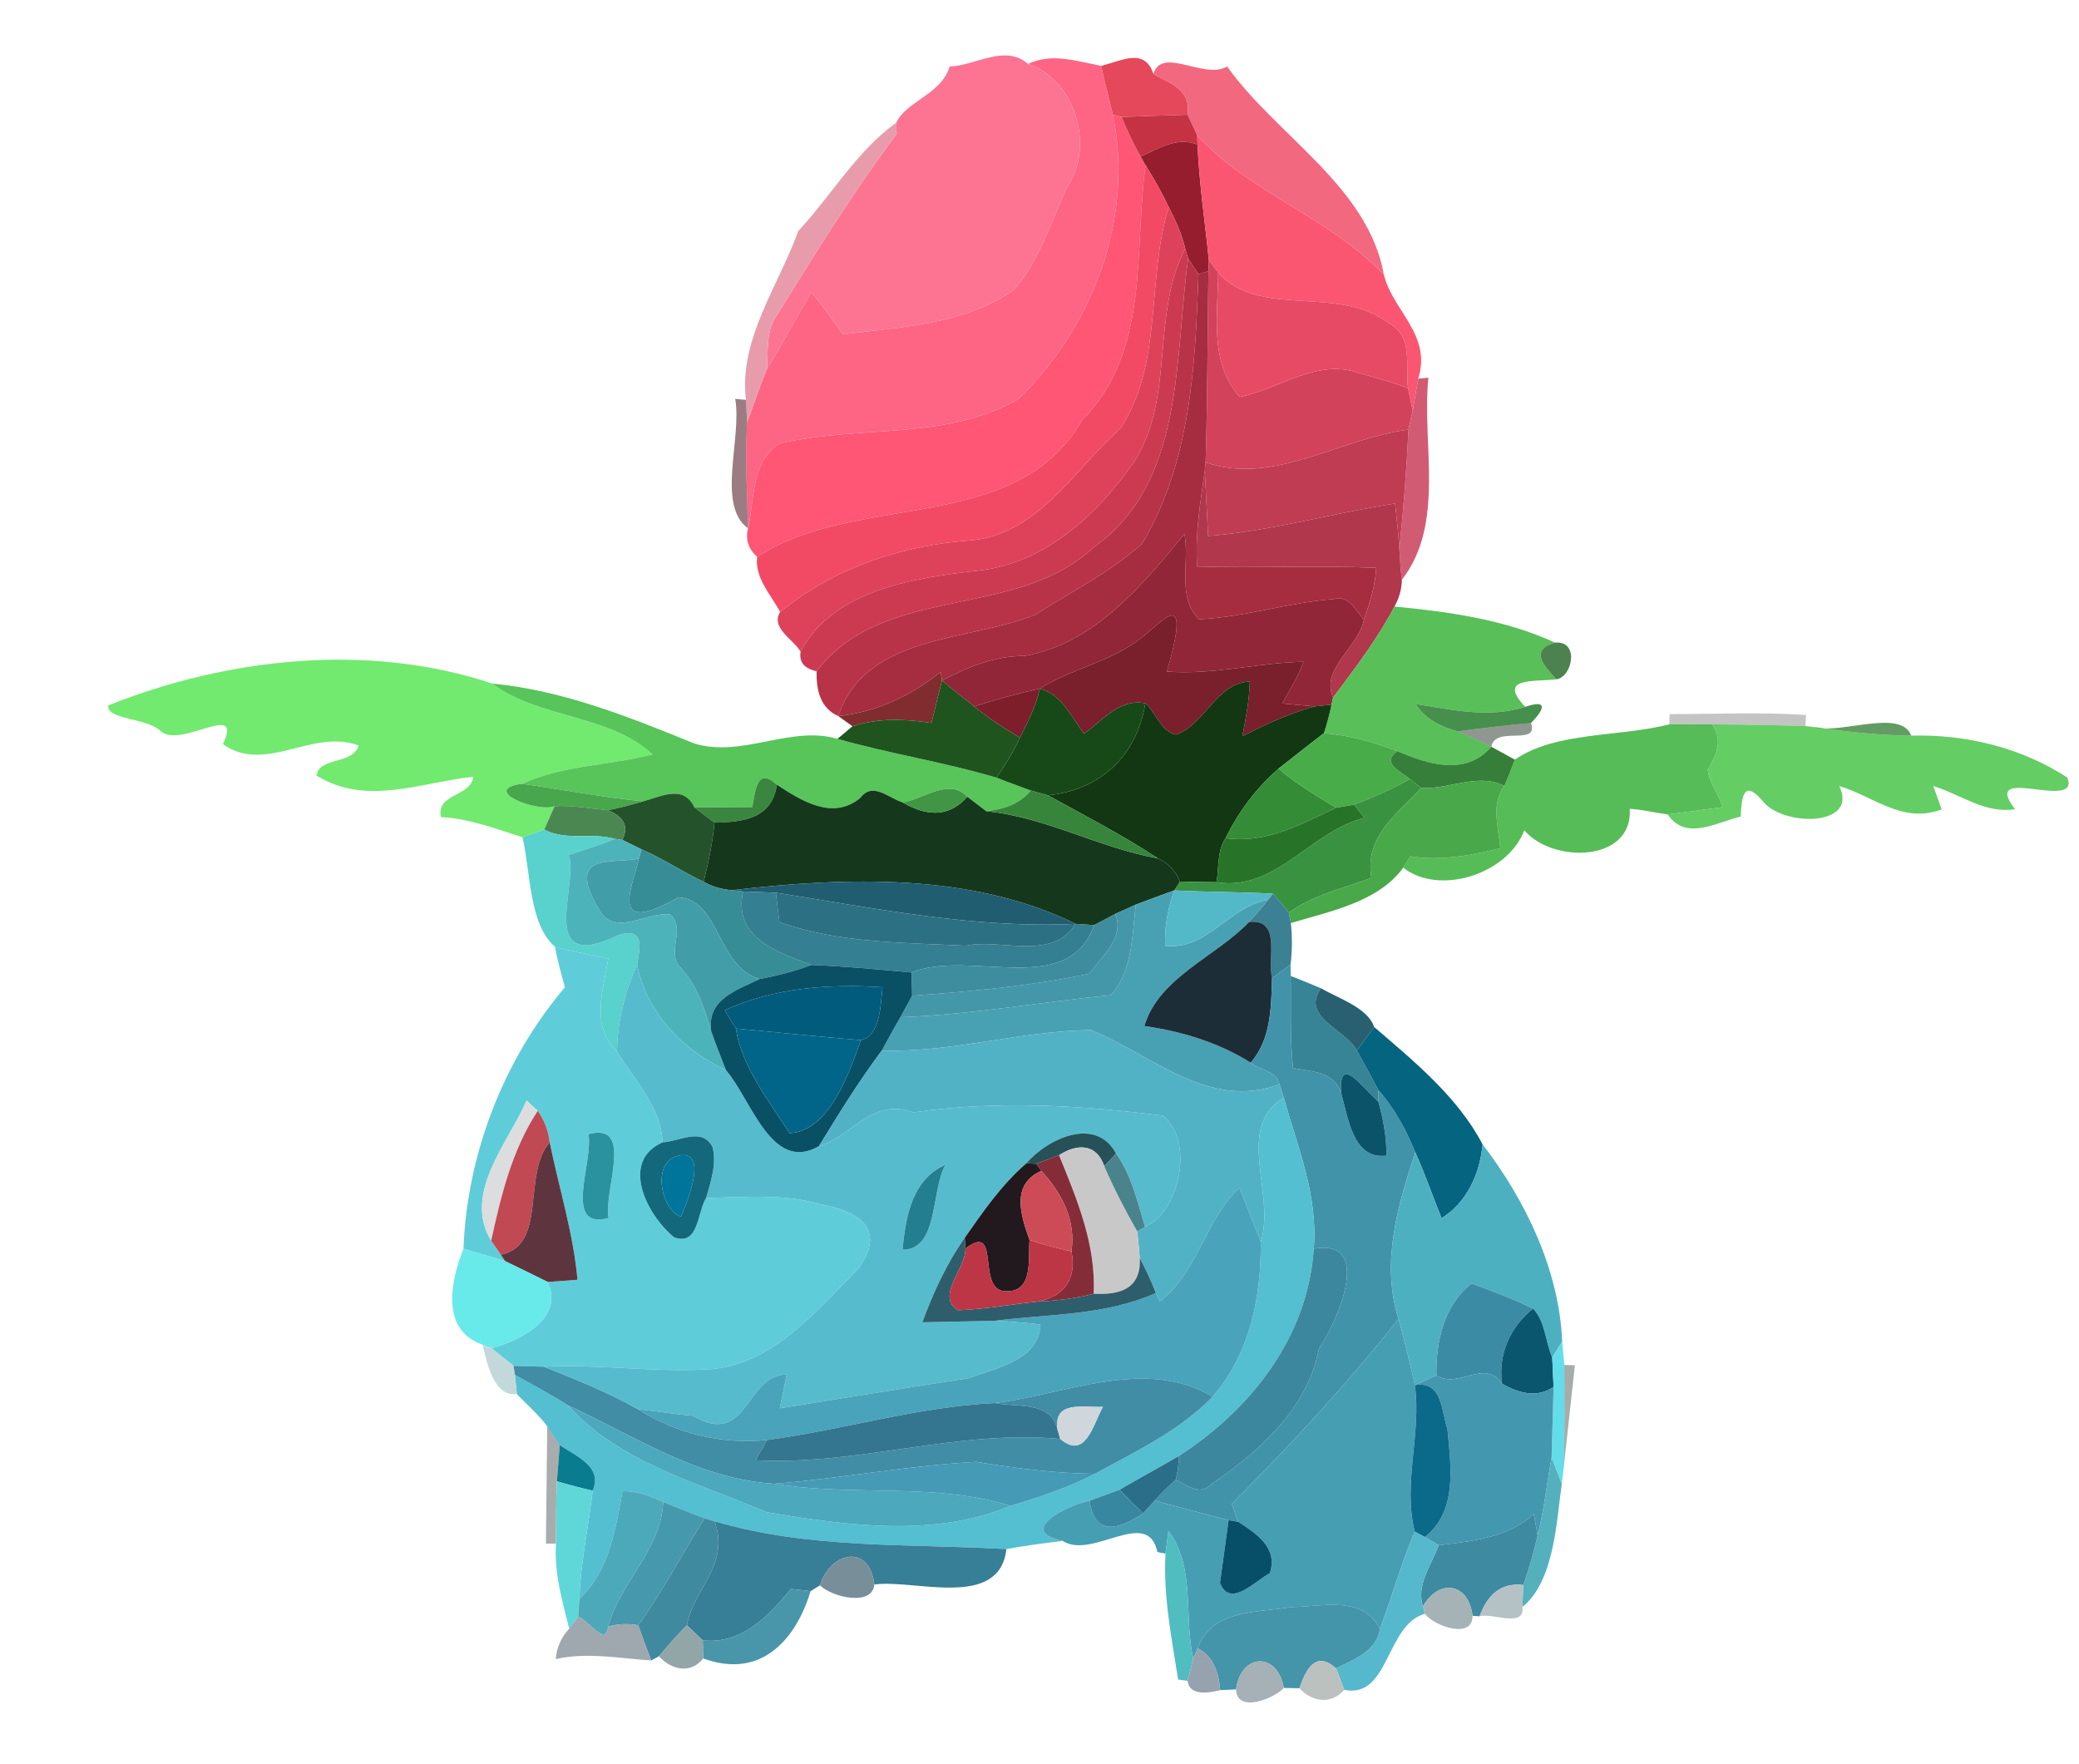 <?xml version="1.0" encoding="UTF-8" ?>
<!DOCTYPE svg PUBLIC "-//W3C//DTD SVG 1.1//EN" "http://www.w3.org/Graphics/SVG/1.1/DTD/svg11.dtd">
<svg width="198pt" height="168pt" viewBox="0 0 198 168" version="1.1" xmlns="http://www.w3.org/2000/svg">
<g id="#fd7492fe">
<path fill="#fd7492" opacity="1.00" d=" M 90.44 6.33 C 92.82 6.29 95.72 4.15 97.91 6.09 C 102.35 7.55 104.27 13.86 101.70 17.70 C 100.08 21.05 99.06 24.73 96.58 27.59 C 91.85 30.90 85.85 31.14 80.30 31.83 C 79.26 30.52 78.39 29.08 77.26 27.84 C 75.83 30.27 74.52 32.75 73.04 35.14 C 73.18 33.40 72.91 31.49 74.00 29.99 C 77.63 24.14 81.26 18.27 85.39 12.76 C 85.39 12.49 85.37 11.95 85.36 11.68 C 86.30 9.64 89.69 8.96 90.44 6.33 Z" />
</g>
<g id="#fe6585ff">
<path fill="#fe6585" opacity="1.00" d=" M 97.91 6.09 C 100.17 5.00 102.56 5.84 104.87 6.27 C 105.21 7.83 105.62 9.37 105.99 10.92 C 108.01 20.88 104.06 31.14 96.98 38.01 C 90.08 41.99 81.74 40.44 74.24 42.24 C 71.51 44.01 71.90 47.45 71.24 50.31 C 71.15 46.94 70.97 43.58 71.15 40.22 C 71.78 38.53 72.34 36.81 73.04 35.14 C 74.52 32.75 75.83 30.27 77.26 27.84 C 78.39 29.08 79.26 30.52 80.30 31.83 C 85.85 31.14 91.85 30.90 96.58 27.59 C 99.06 24.73 100.08 21.05 101.70 17.70 C 104.27 13.86 102.35 7.55 97.91 6.09 Z" />
</g>
<g id="#e44356f8">
<path fill="#e44356" opacity="0.97" d=" M 104.87 6.27 C 106.86 5.79 109.00 4.50 109.85 7.04 C 111.54 8.00 113.43 8.51 113.11 10.93 C 111.01 10.99 108.91 11.06 106.82 11.14 L 105.99 10.92 C 105.62 9.37 105.21 7.83 104.87 6.27 Z" />
</g>
<g id="#f2647cf8">
<path fill="#f2647c" opacity="0.97" d=" M 109.85 7.04 C 110.66 4.36 114.70 7.63 116.87 6.33 C 121.55 12.92 130.30 17.74 131.80 26.17 C 126.67 20.73 119.12 18.44 114.02 12.90 C 113.79 12.41 113.34 11.43 113.11 10.93 C 113.43 8.51 111.54 8.00 109.85 7.04 Z" />
</g>
<g id="#fe5674ff">
<path fill="#fe5674" opacity="1.00" d=" M 105.99 10.92 L 106.82 11.14 C 107.36 12.43 107.94 13.71 108.64 14.92 L 109.10 15.74 C 107.96 24.10 109.56 33.38 103.04 40.04 C 96.65 51.01 81.65 46.79 72.11 53.03 C 71.27 52.27 70.98 51.36 71.24 50.31 C 71.90 47.45 71.51 44.01 74.24 42.24 C 81.74 40.44 90.08 41.99 96.98 38.01 C 104.06 31.14 108.01 20.88 105.99 10.92 Z" />
</g>
<g id="#c53244ff">
<path fill="#c53244" opacity="1.00" d=" M 106.82 11.14 C 108.91 11.06 111.01 10.99 113.11 10.93 C 113.34 11.43 113.79 12.41 114.02 12.90 L 114.05 13.78 C 112.14 12.99 110.34 14.13 108.64 14.92 C 107.94 13.71 107.36 12.43 106.82 11.14 Z" />
</g>
<g id="#e798a7f2">
<path fill="#e798a7" opacity="0.95" d=" M 76.02 22.01 C 79.15 18.65 81.63 14.34 85.36 11.68 C 85.37 11.95 85.39 12.49 85.39 12.76 C 81.26 18.27 77.63 24.14 74.00 29.99 C 72.91 31.49 73.18 33.40 73.04 35.14 C 72.34 36.81 71.78 38.53 71.15 40.22 C 71.12 39.68 71.06 38.61 71.04 38.08 C 70.36 32.26 74.15 27.24 76.02 22.01 Z" />
</g>
<g id="#951d2eff">
<path fill="#951d2e" opacity="1.00" d=" M 108.64 14.92 C 110.34 14.13 112.14 12.99 114.05 13.78 C 114.21 17.47 114.76 21.12 115.13 24.79 L 115.09 25.82 L 114.14 26.11 C 113.89 25.74 113.40 25.00 113.16 24.63 L 112.88 23.67 C 112.55 22.28 111.95 20.98 111.31 19.72 C 110.66 18.34 109.90 17.03 109.10 15.74 L 108.64 14.92 Z" />
</g>
<g id="#fa5671ff">
<path fill="#fa5671" opacity="1.00" d=" M 114.02 12.90 C 119.12 18.44 126.67 20.73 131.80 26.17 C 132.64 29.61 136.38 31.86 135.07 36.06 C 134.94 36.82 134.67 38.35 134.54 39.11 C 134.43 38.57 134.21 37.50 134.10 36.97 C 133.82 34.81 134.63 31.97 132.25 30.78 C 127.51 27.09 119.91 30.36 116.02 25.97 C 115.80 25.68 115.36 25.08 115.13 24.79 C 114.76 21.12 114.21 17.47 114.05 13.78 L 114.02 12.90 Z" />
</g>
<g id="#f24a65fe">
<path fill="#f24a65" opacity="1.00" d=" M 109.10 15.74 C 109.90 17.03 110.66 18.34 111.31 19.72 C 109.17 26.55 110.80 34.52 106.74 40.76 C 102.39 44.64 98.95 50.77 92.60 51.45 C 85.98 51.89 79.46 54.05 74.30 58.28 C 73.42 56.63 71.86 55.02 72.11 53.03 C 81.65 46.79 96.65 51.01 103.04 40.04 C 109.56 33.38 107.96 24.10 109.10 15.74 Z" />
</g>
<g id="#de425bfe">
<path fill="#de425b" opacity="1.00" d=" M 111.31 19.72 C 111.95 20.98 112.55 22.28 112.88 23.67 C 109.59 30.00 111.93 37.89 108.00 44.00 C 104.55 48.96 99.58 53.58 93.33 54.32 C 87.29 55.01 79.38 56.06 76.25 62.07 C 75.60 60.90 73.35 59.81 74.30 58.28 C 79.46 54.05 85.98 51.89 92.60 51.45 C 98.95 50.77 102.39 44.64 106.74 40.76 C 110.80 34.52 109.17 26.55 111.31 19.72 Z" />
</g>
<g id="#cc3a52fe">
<path fill="#cc3a52" opacity="1.00" d=" M 108.00 44.00 C 111.93 37.89 109.59 30.00 112.88 23.67 L 113.16 24.63 C 111.83 34.06 112.89 46.00 104.13 52.14 C 96.72 59.09 84.19 55.51 77.77 63.92 C 76.59 63.66 76.08 63.04 76.25 62.07 C 79.38 56.06 87.29 55.01 93.33 54.32 C 99.58 53.58 104.55 48.96 108.00 44.00 Z" />
</g>
<g id="#b83348fe">
<path fill="#b83348" opacity="1.00" d=" M 113.16 24.63 C 113.40 25.00 113.89 25.74 114.14 26.11 C 113.84 34.88 113.39 44.01 108.78 51.77 C 105.75 54.49 102.02 56.34 98.60 58.54 C 92.25 61.11 82.45 60.35 79.83 68.19 C 78.09 67.41 77.74 65.68 77.77 63.92 C 84.19 55.51 96.72 59.09 104.13 52.14 C 112.89 46.00 111.83 34.06 113.16 24.63 Z" />
</g>
<g id="#d2425bff">
<path fill="#d2425b" opacity="1.00" d=" M 115.13 24.79 C 115.36 25.08 115.80 25.68 116.02 25.97 C 115.99 29.94 115.15 34.57 118.08 37.80 C 121.82 37.04 125.44 34.12 129.36 35.51 C 130.96 35.93 132.55 36.39 134.10 36.97 C 134.21 37.50 134.43 38.57 134.54 39.11 C 134.44 39.56 134.24 40.46 134.14 40.91 C 127.75 41.70 121.21 46.29 114.82 44.02 C 115.01 37.95 114.99 31.88 115.09 25.82 L 115.13 24.79 Z" />
</g>
<g id="#a62c40ff">
<path fill="#a62c40" opacity="1.00" d=" M 114.14 26.11 L 115.09 25.82 C 114.99 31.88 115.01 37.95 114.82 44.02 L 114.74 44.83 C 114.32 47.85 113.81 50.89 114.01 53.95 C 119.69 54.11 125.39 53.84 131.07 54.07 C 130.98 55.78 130.46 57.41 129.90 59.01 C 129.12 58.17 128.46 56.59 127.01 57.05 C 122.69 57.37 118.51 58.78 114.19 58.97 C 112.06 56.86 113.31 53.55 112.81 50.85 C 108.73 55.79 104.26 61.25 97.60 62.46 C 94.73 62.45 92.17 63.52 89.72 64.80 L 89.58 63.98 C 86.76 66.26 83.47 67.80 79.83 68.19 C 82.45 60.35 92.25 61.11 98.60 58.54 C 102.02 56.34 105.75 54.49 108.78 51.77 C 113.39 44.01 113.84 34.88 114.14 26.11 Z" />
</g>
<g id="#e64a65ff">
<path fill="#e64a65" opacity="1.00" d=" M 116.02 25.97 C 119.91 30.36 127.51 27.09 132.25 30.78 C 134.63 31.97 133.82 34.81 134.10 36.97 C 132.55 36.39 130.96 35.93 129.36 35.51 C 125.44 34.12 121.82 37.04 118.08 37.80 C 115.15 34.57 115.99 29.94 116.02 25.97 Z" />
</g>
<g id="#cf506bee">
<path fill="#cf506b" opacity="0.93" d=" M 135.07 36.06 L 136.04 35.97 C 135.38 42.20 137.69 49.86 133.51 55.21 C 133.39 54.22 133.32 53.23 133.27 52.24 C 133.67 48.47 133.96 44.70 134.14 40.91 C 134.24 40.46 134.44 39.56 134.54 39.11 C 134.67 38.35 134.94 36.82 135.07 36.06 Z" />
</g>
<g id="#63303ba0">
<path fill="#63303b" opacity="0.63" d=" M 70.02 37.98 L 71.04 38.08 C 71.06 38.61 71.12 39.68 71.15 40.22 C 70.97 43.58 71.15 46.94 71.24 50.31 C 68.21 48.13 70.68 41.71 70.02 37.98 Z" />
</g>
<g id="#bf3c52ff">
<path fill="#bf3c52" opacity="1.00" d=" M 114.82 44.02 C 121.21 46.29 127.75 41.70 134.14 40.91 C 133.96 44.70 133.67 48.47 133.27 52.24 C 133.17 50.81 133.03 49.38 132.86 47.95 C 126.94 48.85 121.09 50.56 115.06 51.04 C 114.98 49.49 114.82 46.38 114.74 44.83 L 114.82 44.02 Z" />
</g>
<g id="#b0374cfe">
<path fill="#b0374c" opacity="1.00" d=" M 114.01 53.95 C 113.81 50.89 114.32 47.85 114.74 44.83 C 114.82 46.38 114.98 49.49 115.06 51.04 C 121.09 50.56 126.94 48.85 132.86 47.95 C 133.03 49.38 133.17 50.81 133.27 52.24 C 133.32 53.23 133.39 54.22 133.51 55.21 C 133.50 56.09 133.26 56.94 132.81 57.76 C 131.18 60.86 129.05 63.64 126.96 66.43 C 125.74 63.71 129.37 61.63 129.90 59.01 C 130.46 57.41 130.98 55.78 131.07 54.07 C 125.39 53.84 119.69 54.11 114.01 53.95 Z" />
</g>
<g id="#902637ff">
<path fill="#902637" opacity="1.00" d=" M 97.60 62.46 C 104.26 61.25 108.73 55.79 112.81 50.85 C 113.31 53.55 112.06 56.86 114.19 58.97 C 118.51 58.78 122.69 57.37 127.01 57.05 C 128.46 56.59 129.12 58.17 129.90 59.01 C 129.37 61.63 125.74 63.71 126.96 66.43 L 126.81 67.10 C 126.41 67.15 125.60 67.23 125.20 67.27 C 124.43 67.20 122.89 67.06 122.12 66.99 C 122.82 65.69 123.65 64.44 124.14 63.02 C 119.79 63.10 115.50 64.30 111.13 63.95 C 113.60 55.43 110.60 59.33 108.72 60.72 C 105.88 63.01 102.11 63.64 99.03 65.57 C 96.92 66.04 94.84 66.61 92.79 67.27 C 91.75 66.47 90.72 65.66 89.72 64.80 C 92.17 63.52 94.73 62.45 97.60 62.46 Z" />
</g>
<g id="#59bf58fd">
<path fill="#59bf58" opacity="1.00" d=" M 126.96 66.43 C 129.05 63.64 131.18 60.86 132.81 57.76 C 137.98 58.25 143.41 59.02 148.10 61.20 C 145.60 61.90 147.07 63.44 148.23 64.69 C 145.97 64.94 142.59 64.49 145.26 67.31 C 141.74 68.42 138.29 67.58 134.83 67.04 C 135.72 68.49 137.22 69.20 138.81 69.65 C 139.89 70.11 140.96 70.59 142.03 71.11 C 139.58 73.94 136.00 72.78 133.06 71.52 C 130.81 70.67 128.49 70.02 126.09 69.82 C 126.38 68.92 126.62 68.02 126.81 67.10 L 126.96 66.43 Z" />
</g>
<g id="#7a1f2cff">
<path fill="#7a1f2c" opacity="1.00" d=" M 108.72 60.72 C 110.60 59.33 113.60 55.43 111.13 63.95 C 115.50 64.30 119.79 63.10 124.14 63.02 C 123.65 64.44 122.82 65.69 122.12 66.99 C 122.89 67.06 124.43 67.20 125.20 67.27 C 122.79 67.93 120.53 68.98 118.32 70.11 C 118.66 68.39 118.98 66.66 119.03 64.90 C 115.84 65.03 114.77 68.98 112.02 69.96 C 110.56 69.67 110.12 67.88 109.08 66.97 C 106.59 66.49 105.05 68.60 103.25 69.85 C 102.01 68.27 101.15 66.14 99.03 65.57 C 102.11 63.64 105.88 63.01 108.72 60.72 Z" />
</g>
<g id="#3a743be5">
<path fill="#3a743b" opacity="0.90" d=" M 148.10 61.20 C 150.42 60.96 149.79 64.45 148.23 64.69 C 147.07 63.44 145.60 61.90 148.10 61.20 Z" />
</g>
<g id="#71ea6ffb">
<path fill="#71ea6f" opacity="1.00" d=" M 10.32 67.17 C 21.72 62.62 35.17 61.18 46.86 65.09 C 51.38 68.46 58.05 68.03 62.15 71.84 C 58.02 72.90 53.64 72.85 49.71 74.64 C 45.64 75.20 51.16 77.42 52.82 76.77 C 52.57 77.33 52.08 78.44 51.83 79.00 C 51.31 79.19 50.28 79.55 49.76 79.73 C 47.21 78.93 44.70 77.94 41.99 77.81 C 41.54 75.52 44.85 75.91 45.08 73.97 C 40.03 74.51 34.89 76.79 30.15 73.86 C 30.36 72.05 33.65 72.84 34.15 70.99 C 29.74 69.35 25.31 73.74 21.23 70.87 C 23.22 66.63 17.25 71.34 15.31 69.63 C 14.06 68.35 10.09 68.55 10.32 67.17 Z" />
</g>
<g id="#812d2fff">
<path fill="#812d2f" opacity="1.00" d=" M 79.83 68.19 C 83.47 67.80 86.76 66.26 89.58 63.98 L 89.72 64.80 C 89.35 66.14 89.06 67.50 88.71 68.85 C 86.18 68.45 83.65 68.36 81.19 69.16 C 80.85 68.91 80.17 68.43 79.83 68.19 Z" />
</g>
<g id="#57c55afc">
<path fill="#57c55a" opacity="1.00" d=" M 46.86 65.09 C 53.63 65.74 59.92 68.28 66.15 70.81 C 70.71 72.18 75.29 69.05 79.76 70.36 C 84.76 71.79 89.93 72.57 94.91 74.06 C 95.99 74.48 97.08 74.88 98.17 75.28 C 97.10 76.58 95.55 77.08 93.93 77.25 C 93.47 76.90 92.57 76.22 92.12 75.87 C 90.43 74.02 87.92 76.12 85.97 76.41 C 84.64 76.01 83.11 74.41 81.95 75.97 C 79.30 78.19 76.25 76.20 73.99 74.73 C 72.10 72.98 71.95 75.26 71.64 76.86 C 70.26 76.87 67.51 76.89 66.14 76.89 C 65.09 74.69 63.03 75.83 61.25 76.31 C 57.38 75.93 53.56 75.18 49.71 74.64 C 53.64 72.85 58.02 72.90 62.15 71.84 C 58.05 68.03 51.38 68.46 46.86 65.09 Z" />
</g>
<g id="#1f541efb">
<path fill="#1f541e" opacity="1.00" d=" M 88.71 68.85 C 89.06 67.50 89.35 66.14 89.72 64.80 C 90.72 65.66 91.75 66.47 92.79 67.27 C 94.13 68.40 95.63 69.33 97.13 70.25 C 96.53 71.60 95.72 72.83 94.91 74.06 C 89.93 72.57 84.76 71.79 79.76 70.36 C 80.11 70.06 80.83 69.46 81.19 69.16 C 83.65 68.36 86.18 68.45 88.71 68.85 Z" />
</g>
<g id="#123712ff">
<path fill="#123712" opacity="1.00" d=" M 112.02 69.96 C 114.77 68.98 115.84 65.03 119.03 64.90 C 118.98 66.66 118.66 68.39 118.32 70.11 C 120.53 68.98 122.79 67.93 125.20 67.27 C 125.60 67.23 126.41 67.15 126.81 67.10 C 126.62 68.02 126.38 68.92 126.09 69.82 C 124.64 70.92 123.21 72.07 121.77 73.19 C 119.65 75.05 117.97 77.26 116.73 79.81 C 115.89 81.03 116.11 82.62 115.86 84.01 C 114.70 84.00 113.53 83.99 112.37 83.95 C 111.96 82.93 111.26 82.19 110.27 81.74 C 106.91 79.52 103.33 77.68 99.81 75.74 C 104.77 75.21 108.24 72.06 109.08 66.97 C 110.12 67.88 110.56 69.67 112.02 69.96 Z" />
</g>
<g id="#7e1e2bff">
<path fill="#7e1e2b" opacity="1.00" d=" M 92.79 67.27 C 94.84 66.61 96.92 66.04 99.03 65.57 C 98.66 67.23 97.90 68.75 97.13 70.25 C 95.63 69.33 94.13 68.40 92.79 67.27 Z" />
</g>
<g id="#174918ff">
<path fill="#174918" opacity="1.00" d=" M 99.03 65.57 C 101.15 66.14 102.01 68.27 103.25 69.85 C 105.05 68.60 106.59 66.49 109.08 66.97 C 108.24 72.06 104.77 75.21 99.81 75.74 C 99.40 75.63 98.58 75.39 98.17 75.28 C 97.08 74.88 95.99 74.48 94.91 74.06 C 95.72 72.83 96.53 71.60 97.13 70.25 C 97.90 68.75 98.66 67.23 99.03 65.57 Z" />
</g>
<g id="#438d4afa">
<path fill="#438d4a" opacity="0.98" d=" M 134.83 67.04 C 138.29 67.58 141.74 68.42 145.26 67.31 C 147.51 66.55 147.04 67.60 145.81 68.85 C 143.47 69.07 141.13 69.33 138.81 69.65 C 137.22 69.20 135.72 68.49 134.83 67.04 Z" />
</g>
<g id="#050c053d">
<path fill="#050c05" opacity="0.24" d=" M 159.01 68.00 C 163.34 68.01 167.68 67.80 172.01 68.09 L 171.94 69.14 C 168.97 69.05 166.03 68.99 163.08 68.98 C 161.71 68.96 160.35 68.96 158.98 68.98 L 159.01 68.00 Z" />
</g>
<g id="#0e1d1076">
<path fill="#0e1d10" opacity="0.46" d=" M 138.81 69.65 C 141.13 69.33 143.47 69.07 145.81 68.85 C 146.59 71.11 142.40 69.05 142.03 71.11 C 140.96 70.59 139.89 70.11 138.81 69.65 Z" />
</g>
<g id="#53bb54fa">
<path fill="#53bb54" opacity="0.98" d=" M 144.27 72.34 C 148.19 69.64 154.16 70.21 158.98 68.98 C 160.35 68.96 161.71 68.96 163.08 68.98 C 164.10 70.47 163.50 71.91 162.64 73.28 C 162.78 74.56 163.71 75.62 164.07 76.86 C 162.76 77.03 160.14 77.38 158.83 77.56 C 157.62 77.39 156.43 77.10 155.21 77.02 C 155.56 82.08 147.93 82.28 145.17 79.07 C 143.59 83.26 137.06 85.32 133.64 82.63 C 133.81 82.36 134.15 81.82 134.33 81.54 C 137.22 82.02 140.08 81.46 142.89 80.77 C 142.72 78.76 141.96 76.66 143.27 74.84 C 143.63 74.02 143.96 73.18 144.27 72.34 Z" />
</g>
<g id="#5ecb5ef6">
<path fill="#5ecb5e" opacity="0.96" d=" M 163.08 68.98 C 166.03 68.99 168.97 69.05 171.94 69.14 L 172.76 69.24 C 175.81 69.67 178.92 70.04 182.02 70.05 C 187.23 69.92 192.49 71.18 196.89 74.05 C 198.18 77.34 188.48 72.64 191.91 77.06 C 189.03 77.51 186.72 75.64 184.12 74.85 C 184.32 75.41 184.72 76.52 184.92 77.08 C 181.14 78.48 178.42 75.80 175.17 74.86 C 177.08 78.80 169.60 78.74 167.80 76.19 C 166.06 74.22 165.87 75.87 165.78 77.76 C 163.50 78.29 160.56 80.13 158.83 77.56 C 160.14 77.38 162.76 77.03 164.07 76.86 C 163.71 75.62 162.78 74.56 162.64 73.28 C 163.50 71.91 164.10 70.47 163.08 68.98 Z" />
</g>
<g id="#3b823bc9">
<path fill="#3b823b" opacity="0.79" d=" M 172.76 69.24 C 175.22 69.97 181.05 67.43 182.02 70.05 C 178.92 70.04 175.81 69.67 172.76 69.24 Z" />
</g>
<g id="#48ac49ff">
<path fill="#48ac49" opacity="1.00" d=" M 121.77 73.19 C 123.21 72.07 124.64 70.92 126.09 69.82 C 128.49 70.02 130.81 70.67 133.06 71.52 C 131.51 72.74 133.38 73.39 134.27 74.19 C 132.57 75.15 130.78 75.93 128.96 76.63 C 128.53 76.70 127.67 76.85 127.24 76.92 C 125.36 75.76 123.42 74.66 121.77 73.19 Z" />
</g>
<g id="#327d36f9">
<path fill="#327d36" opacity="0.98" d=" M 142.03 71.11 C 142.59 71.41 143.71 72.03 144.27 72.34 C 143.96 73.18 143.63 74.02 143.27 74.84 C 140.79 73.57 138.00 75.19 135.36 75.04 C 135.09 74.83 134.54 74.40 134.27 74.19 C 133.38 73.39 131.51 72.74 133.06 71.52 C 136.00 72.78 139.58 73.94 142.03 71.11 Z" />
</g>
<g id="#348c36ff">
<path fill="#348c36" opacity="1.00" d=" M 116.73 79.81 C 117.97 77.26 119.65 75.05 121.77 73.19 C 123.42 74.66 125.36 75.76 127.24 76.92 C 123.95 78.48 120.51 80.37 116.73 79.81 Z" />
</g>
<g id="#3a863eff">
<path fill="#3a863e" opacity="1.00" d=" M 71.64 76.86 C 71.95 75.26 72.10 72.98 73.99 74.73 C 73.52 77.95 70.82 78.29 68.04 78.34 C 67.57 77.98 66.62 77.25 66.14 76.89 C 67.51 76.89 70.26 76.87 71.64 76.86 Z" />
</g>
<g id="#399240fe">
<path fill="#399240" opacity="1.00" d=" M 134.27 74.19 C 134.54 74.40 135.09 74.83 135.36 75.04 C 133.13 77.48 129.92 79.63 130.61 83.60 C 127.95 84.60 125.09 85.21 122.75 86.91 C 122.27 86.29 121.76 85.69 121.23 85.11 C 118.10 84.92 114.97 84.96 111.84 84.79 L 112.37 83.95 C 113.53 83.99 114.70 84.00 115.86 84.01 C 121.48 84.93 124.81 79.18 129.94 77.88 C 129.70 77.56 129.21 76.94 128.96 76.63 C 130.78 75.93 132.57 75.15 134.27 74.19 Z" />
</g>
<g id="#46a646fa">
<path fill="#46a646" opacity="0.98" d=" M 135.36 75.04 C 138.00 75.19 140.79 73.57 143.27 74.84 C 141.96 76.66 142.72 78.76 142.89 80.77 C 140.08 81.46 137.22 82.02 134.33 81.54 C 134.15 81.82 133.81 82.36 133.64 82.63 C 131.24 85.93 126.60 86.79 122.94 87.90 L 122.75 86.91 C 125.09 85.21 127.95 84.60 130.61 83.60 C 129.92 79.63 133.13 77.48 135.36 75.04 Z" />
</g>
<g id="#48a64cfe">
<path fill="#48a64c" opacity="1.00" d=" M 52.82 76.77 C 51.16 77.42 45.64 75.20 49.71 74.64 C 53.56 75.18 57.38 75.93 61.25 76.31 C 60.15 76.64 59.03 76.93 57.91 77.16 C 56.21 77.00 54.52 76.67 52.82 76.77 Z" />
</g>
<g id="#24532bff">
<path fill="#24532b" opacity="1.00" d=" M 61.25 76.31 C 63.03 75.83 65.09 74.69 66.14 76.89 C 66.62 77.25 67.57 77.98 68.04 78.34 C 67.88 80.24 67.47 82.11 67.01 83.97 C 65.00 83.03 63.15 81.77 61.11 80.89 C 60.65 80.66 59.73 80.21 59.27 79.99 C 59.98 78.58 59.24 77.71 57.91 77.16 C 59.03 76.93 60.15 76.64 61.25 76.31 Z" />
</g>
<g id="#15381cff">
<path fill="#15381c" opacity="1.00" d=" M 68.04 78.34 C 70.82 78.29 73.52 77.95 73.99 74.73 C 76.25 76.20 79.30 78.19 81.95 75.97 C 83.11 74.41 84.64 76.01 85.97 76.41 C 88.48 77.88 90.53 77.70 92.12 75.87 C 92.57 76.22 93.47 76.90 93.93 77.25 C 99.63 77.81 104.69 80.75 110.27 81.74 C 111.26 82.19 111.96 82.93 112.37 83.95 L 111.84 84.79 C 110.61 85.24 109.39 85.68 108.17 86.15 C 107.68 86.37 106.70 86.81 106.22 87.03 C 105.72 87.30 104.71 87.83 104.21 88.10 C 103.77 88.07 102.88 88.01 102.44 87.98 C 92.50 83.08 80.50 83.53 69.74 84.77 C 68.77 84.71 67.86 84.45 67.01 83.97 C 67.47 82.11 67.88 80.24 68.04 78.34 Z" />
</g>
<g id="#409644ff">
<path fill="#409644" opacity="1.00" d=" M 85.97 76.41 C 87.92 76.12 90.43 74.02 92.12 75.87 C 90.53 77.70 88.48 77.88 85.97 76.41 Z" />
</g>
<g id="#36853aff">
<path fill="#36853a" opacity="1.00" d=" M 98.17 75.28 C 98.58 75.39 99.40 75.63 99.81 75.74 C 103.33 77.68 106.91 79.52 110.27 81.74 C 104.69 80.75 99.63 77.81 93.93 77.25 C 95.55 77.08 97.10 76.58 98.17 75.28 Z" />
</g>
<g id="#33793ae0">
<path fill="#33793a" opacity="0.88" d=" M 52.82 76.77 C 54.52 76.67 56.21 77.00 57.91 77.16 C 59.24 77.71 59.98 78.58 59.27 79.99 L 58.54 79.88 C 56.33 79.25 53.95 80.11 51.83 79.00 C 52.08 78.44 52.57 77.33 52.82 76.77 Z" />
</g>
<g id="#277429ff">
<path fill="#277429" opacity="1.00" d=" M 116.73 79.81 C 120.51 80.37 123.95 78.48 127.24 76.92 C 127.67 76.85 128.53 76.70 128.96 76.63 C 129.21 76.94 129.70 77.56 129.94 77.88 C 124.81 79.18 121.48 84.93 115.86 84.01 C 116.11 82.62 115.89 81.03 116.73 79.81 Z" />
</g>
<g id="#59d1ccfd">
<path fill="#59d1cc" opacity="1.00" d=" M 49.76 79.73 C 50.28 79.55 51.31 79.19 51.83 79.00 C 53.95 80.11 56.33 79.25 58.54 79.88 C 57.11 80.49 55.62 80.92 54.15 81.42 C 55.21 84.07 50.88 92.96 59.01 89.01 C 61.38 88.34 60.98 90.22 60.67 91.84 C 59.51 94.46 58.80 97.25 58.76 100.14 C 56.20 97.64 57.46 94.31 57.93 91.28 C 56.24 90.91 54.54 90.61 52.87 90.17 C 50.37 88.04 50.55 83.09 49.76 79.73 Z" />
</g>
<g id="#4db3bbff">
<path fill="#4db3bb" opacity="1.00" d=" M 58.54 79.88 L 59.27 79.99 C 59.73 80.21 60.65 80.66 61.11 80.89 L 60.84 81.77 C 58.38 82.31 53.67 81.05 57.14 86.76 C 58.61 89.18 61.61 86.82 63.82 87.08 C 65.41 88.45 63.35 90.74 64.85 92.18 C 66.42 93.85 67.08 96.01 67.72 98.16 C 68.15 99.42 68.65 100.66 69.14 101.91 C 65.00 100.00 61.58 96.43 60.67 91.84 C 60.98 90.22 61.38 88.34 59.01 89.01 C 50.88 92.96 55.21 84.07 54.15 81.42 C 55.62 80.92 57.11 80.49 58.54 79.88 Z" />
</g>
<g id="#378d96ff">
<path fill="#378d96" opacity="1.00" d=" M 61.11 80.89 C 63.15 81.77 65.00 83.03 67.01 83.97 C 67.86 84.45 68.77 84.71 69.74 84.77 L 70.77 84.90 C 69.81 89.33 73.99 90.65 77.28 91.89 C 75.68 92.49 74.02 92.92 72.34 93.23 C 68.28 92.07 68.56 85.68 64.62 85.45 C 57.74 89.37 60.33 84.25 60.84 81.77 L 61.11 80.89 Z" />
</g>
<g id="#419da8ff">
<path fill="#419da8" opacity="1.00" d=" M 57.14 86.76 C 53.67 81.05 58.38 82.31 60.84 81.77 C 60.33 84.25 57.74 89.37 64.62 85.45 C 68.56 85.68 68.28 92.07 72.34 93.23 C 70.15 94.32 67.35 95.11 67.72 98.16 C 67.08 96.01 66.42 93.85 64.85 92.18 C 63.35 90.74 65.41 88.45 63.82 87.08 C 61.61 86.82 58.61 89.18 57.14 86.76 Z" />
</g>
<g id="#215d70ff">
<path fill="#215d70" opacity="1.00" d=" M 69.74 84.77 C 80.50 83.53 92.50 83.08 102.44 87.98 C 92.78 88.44 83.31 86.49 73.89 85.01 C 73.11 84.98 71.55 84.93 70.77 84.90 L 69.74 84.77 Z" />
</g>
<g id="#347f91ff">
<path fill="#347f91" opacity="1.00" d=" M 70.77 84.90 C 71.55 84.93 73.11 84.98 73.89 85.01 C 73.98 85.71 74.15 87.11 74.23 87.81 C 79.87 89.83 86.09 89.76 91.99 90.06 C 95.20 89.33 100.22 91.57 102.44 87.98 C 102.88 88.01 103.77 88.07 104.21 88.10 C 101.72 95.13 92.39 90.34 86.81 92.61 C 83.63 92.31 80.46 92.02 77.28 91.89 C 73.99 90.65 69.81 89.33 70.77 84.90 Z" />
</g>
<g id="#2c7083ff">
<path fill="#2c7083" opacity="1.00" d=" M 73.89 85.01 C 83.31 86.49 92.78 88.44 102.44 87.98 C 100.22 91.57 95.20 89.33 91.99 90.06 C 86.09 89.76 79.87 89.83 74.23 87.81 C 74.15 87.11 73.98 85.71 73.89 85.01 Z" />
</g>
<g id="#48a1b3ff">
<path fill="#48a1b3" opacity="1.00" d=" M 108.17 86.15 C 109.39 85.68 110.61 85.24 111.84 84.79 C 111.23 86.48 110.89 88.26 110.97 90.06 C 114.97 90.55 117.07 86.28 120.77 85.69 C 120.20 86.41 119.60 87.12 118.97 87.79 C 115.83 91.09 110.33 93.10 108.99 97.71 C 112.56 98.21 116.05 99.28 119.12 101.20 C 119.99 101.93 121.60 101.98 121.86 103.26 C 115.12 105.79 109.66 100.40 103.88 98.09 C 97.22 98.18 90.69 100.24 83.98 100.05 C 84.56 98.98 85.14 97.91 85.75 96.87 C 92.46 96.63 99.10 95.42 105.78 94.77 C 107.89 92.50 107.81 89.07 108.17 86.15 Z" />
</g>
<g id="#53b9c9ff">
<path fill="#53b9c9" opacity="1.00" d=" M 111.84 84.79 C 114.97 84.96 118.10 84.92 121.23 85.11 L 120.77 85.69 C 117.07 86.28 114.97 90.55 110.97 90.06 C 110.89 88.26 111.23 86.48 111.84 84.79 Z" />
</g>
<g id="#337b8ff6">
<path fill="#337b8f" opacity="0.96" d=" M 121.23 85.11 C 121.76 85.69 122.27 86.29 122.75 86.91 L 122.94 87.90 C 123.08 89.22 123.07 90.53 122.91 91.85 C 122.47 92.17 121.59 92.82 121.15 93.15 C 120.69 91.24 122.07 87.49 118.97 87.79 C 119.60 87.12 120.20 86.41 120.77 85.69 L 121.23 85.11 Z" />
</g>
<g id="#4397a9ff">
<path fill="#4397a9" opacity="1.00" d=" M 106.22 87.03 C 106.70 86.81 107.68 86.37 108.17 86.15 C 107.81 89.07 107.89 92.50 105.78 94.77 C 99.10 95.42 92.46 96.63 85.75 96.87 C 86.03 96.36 86.59 95.33 86.87 94.82 C 92.52 94.41 98.19 93.90 103.73 92.73 C 104.95 91.07 107.13 89.29 106.22 87.03 Z" />
</g>
<g id="#3d8d9fff">
<path fill="#3d8d9f" opacity="1.00" d=" M 104.21 88.10 C 104.71 87.83 105.72 87.30 106.22 87.03 C 107.13 89.29 104.95 91.07 103.73 92.73 C 98.19 93.90 92.52 94.41 86.87 94.82 C 86.86 94.27 86.82 93.16 86.81 92.61 C 92.39 90.34 101.72 95.13 104.21 88.10 Z" />
</g>
<g id="#1c2d37ff">
<path fill="#1c2d37" opacity="1.00" d=" M 108.99 97.71 C 110.33 93.10 115.83 91.09 118.97 87.79 C 122.07 87.49 120.69 91.24 121.15 93.15 C 121.06 96.00 121.05 98.95 119.12 101.20 C 116.05 99.28 112.56 98.21 108.99 97.71 Z" />
</g>
<g id="#5fcdd9fe">
<path fill="#5fcdd9" opacity="1.00" d=" M 52.87 90.17 C 54.54 90.61 56.24 90.91 57.93 91.28 C 57.46 94.31 56.20 97.64 58.76 100.14 C 60.44 102.88 62.93 105.39 63.11 108.78 C 58.98 110.62 61.65 115.76 64.21 117.83 C 66.56 118.68 66.39 115.45 67.25 114.08 C 70.87 114.02 74.61 113.65 78.15 114.68 C 80.81 115.18 84.75 116.46 81.83 120.73 C 77.77 124.80 73.51 130.11 67.31 130.41 C 62.14 130.68 56.95 129.89 51.77 130.15 C 51.05 130.13 49.63 130.09 48.91 130.07 C 48.21 129.51 47.51 128.95 46.81 128.39 C 49.55 127.65 53.75 125.55 52.16 122.08 C 52.87 122.03 54.29 121.92 55.00 121.87 C 54.60 117.43 53.24 113.13 52.35 108.78 C 52.22 107.66 51.84 106.66 51.21 105.79 C 50.94 105.54 50.42 105.05 50.15 104.80 C 48.45 108.79 44.03 113.63 46.78 118.15 C 47.01 118.49 47.47 119.15 47.70 119.49 L 48.11 120.10 C 46.79 119.70 45.47 119.30 44.14 118.92 C 44.48 109.89 47.97 100.89 53.80 94.02 C 53.47 92.74 53.07 91.48 52.87 90.17 M 56.04 108.01 C 56.55 110.60 53.53 117.18 57.96 115.99 C 57.45 113.40 60.47 106.81 56.04 108.01 Z" />
</g>
<g id="#56bccdff">
<path fill="#56bccd" opacity="1.00" d=" M 58.76 100.14 C 58.80 97.25 59.51 94.46 60.67 91.84 C 61.58 96.43 65.00 100.00 69.14 101.91 C 71.57 104.72 73.49 111.76 78.00 109.14 C 81.16 108.21 83.00 104.49 86.99 105.93 C 94.88 104.79 102.87 105.24 110.74 106.24 C 113.68 108.49 112.51 115.25 109.05 116.84 C 108.33 114.45 107.76 111.91 106.29 109.85 C 104.39 106.27 99.78 108.41 97.76 110.77 C 95.41 112.80 93.64 115.36 91.88 117.88 C 90.14 120.34 88.88 123.11 87.84 125.92 C 89.58 125.88 93.06 125.81 94.79 125.77 C 96.23 125.84 97.66 125.96 99.09 126.12 C 98.97 129.56 94.88 130.24 92.30 131.24 C 86.29 132.16 80.27 133.15 74.26 134.11 C 74.49 133.04 74.71 131.97 74.92 130.90 C 70.99 130.84 71.25 137.96 65.98 134.81 C 64.23 134.69 62.51 134.36 60.77 134.21 C 57.89 132.58 54.83 131.37 51.77 130.15 C 56.95 129.89 62.14 130.68 67.31 130.41 C 73.51 130.11 77.77 124.80 81.83 120.73 C 84.75 116.46 80.81 115.18 78.15 114.68 C 74.61 113.65 70.87 114.02 67.25 114.08 C 67.69 112.51 68.27 110.87 67.86 109.23 C 66.86 107.29 64.72 108.71 63.11 108.78 C 62.93 105.39 60.44 102.88 58.76 100.14 M 89.29 111.32 C 86.72 112.93 86.23 116.23 85.95 119.01 C 89.41 119.00 88.63 113.45 90.04 110.91 L 89.29 111.32 Z" />
</g>
<g id="#0a5065ff">
<path fill="#0a5065" opacity="1.00" d=" M 72.34 93.23 C 74.02 92.92 75.68 92.49 77.28 91.89 C 80.46 92.02 83.63 92.31 86.81 92.61 C 86.82 93.16 86.86 94.27 86.87 94.82 C 86.59 95.33 86.03 96.36 85.75 96.87 C 85.14 97.91 84.56 98.98 83.98 100.05 C 81.80 102.96 79.90 106.05 78.00 109.14 C 73.49 111.76 71.57 104.72 69.14 101.91 C 68.65 100.66 68.15 99.42 67.72 98.16 C 67.35 95.11 70.15 94.32 72.34 93.23 M 69.02 96.20 C 69.28 96.64 69.81 97.51 70.08 97.94 C 70.67 101.66 73.21 104.77 75.19 107.91 C 78.96 107.74 80.85 102.24 81.99 99.05 C 83.85 98.63 83.87 95.65 84.05 94.01 C 78.93 93.68 73.73 94.06 69.02 96.20 Z" />
</g>
<g id="#4193a9ff">
<path fill="#4193a9" opacity="1.00" d=" M 121.15 93.15 C 121.59 92.82 122.47 92.17 122.91 91.85 L 122.93 92.94 C 122.97 95.85 122.83 98.80 123.15 101.71 C 124.95 102.06 127.10 102.01 127.73 104.12 C 128.41 106.39 128.82 110.45 132.04 110.05 C 132.06 108.29 131.73 106.56 131.26 104.88 L 131.26 103.79 C 132.80 105.53 133.93 107.59 134.79 109.74 C 133.11 114.83 131.50 120.24 133.19 125.59 C 128.39 131.70 122.94 137.58 117.32 143.20 C 117.47 143.63 117.77 144.49 117.92 144.92 L 117.01 144.77 C 114.66 144.15 112.31 143.55 109.97 142.90 C 110.60 142.20 111.26 141.54 111.97 140.91 C 113.03 141.43 114.26 142.47 115.34 141.35 C 119.95 138.22 124.51 134.17 125.61 128.44 C 127.48 125.63 130.80 117.92 125.12 118.91 C 125.54 113.87 123.59 109.25 122.26 104.53 C 122.16 104.21 121.96 103.57 121.86 103.26 C 121.60 101.98 119.99 101.93 119.12 101.20 C 121.05 98.95 121.06 96.00 121.15 93.15 Z" />
</g>
<g id="#368495ff">
<path fill="#368495" opacity="1.00" d=" M 122.93 92.94 C 123.89 93.32 124.85 93.71 125.81 94.11 C 123.84 96.83 128.07 97.98 129.23 100.03 C 129.91 101.28 130.62 102.52 131.26 103.79 L 131.26 104.88 C 129.87 103.78 127.45 100.13 127.73 104.12 C 127.10 102.01 124.95 102.06 123.15 101.71 C 122.83 98.80 122.97 95.85 122.93 92.94 Z" />
</g>
<g id="#005b7dff">
<path fill="#005b7d" opacity="1.00" d=" M 69.02 96.20 C 73.73 94.06 78.93 93.68 84.05 94.01 C 83.87 95.65 83.85 98.63 81.99 99.05 C 78.01 98.72 74.05 98.32 70.08 97.94 C 69.81 97.51 69.28 96.64 69.02 96.20 Z" />
</g>
<g id="#165365eb">
<path fill="#165365" opacity="0.92" d=" M 125.81 94.11 C 127.50 95.10 130.26 95.96 130.87 97.80 C 130.32 98.54 129.77 99.29 129.23 100.03 C 128.07 97.98 123.84 96.83 125.81 94.11 Z" />
</g>
<g id="#016589ff">
<path fill="#016589" opacity="1.00" d=" M 70.08 97.94 C 74.05 98.32 78.01 98.72 81.99 99.05 C 80.85 102.24 78.96 107.74 75.19 107.91 C 73.21 104.77 70.67 101.66 70.08 97.94 Z" />
</g>
<g id="#51b2c5ff">
<path fill="#51b2c5" opacity="1.00" d=" M 83.98 100.05 C 90.69 100.24 97.22 98.18 103.88 98.09 C 109.66 100.40 115.12 105.79 121.86 103.26 C 121.96 103.57 122.16 104.21 122.26 104.53 C 117.56 107.38 121.53 113.75 120.07 118.26 C 119.56 116.97 118.56 114.40 118.05 113.11 C 114.90 115.90 114.06 121.24 110.45 123.93 L 110.08 123.13 C 109.64 121.98 109.12 120.88 108.55 119.80 C 108.48 118.95 108.41 118.10 108.30 117.25 L 109.05 116.84 C 112.51 115.25 113.68 108.49 110.74 106.24 C 102.87 105.24 94.88 104.79 86.99 105.93 C 83.00 104.49 81.16 108.21 78.00 109.14 C 79.90 106.05 81.80 102.96 83.98 100.05 Z" />
</g>
<g id="#05647ffd">
<path fill="#05647f" opacity="1.00" d=" M 129.23 100.03 C 129.77 99.29 130.32 98.54 130.87 97.80 C 134.64 101.04 138.83 104.45 141.20 108.98 C 140.94 111.76 139.73 114.49 137.29 116.01 C 136.45 113.93 135.72 111.79 134.79 109.74 C 133.93 107.59 132.80 105.53 131.26 103.79 C 130.62 102.52 129.91 101.28 129.23 100.03 Z" />
</g>
<g id="#0a5369ff">
<path fill="#0a5369" opacity="1.00" d=" M 127.73 104.12 C 127.45 100.13 129.87 103.78 131.26 104.88 C 131.73 106.56 132.06 108.29 132.04 110.05 C 128.82 110.45 128.41 106.39 127.73 104.12 Z" />
</g>
<g id="#dcdddeff">
<path fill="#dcddde" opacity="1.00" d=" M 50.15 104.80 C 50.42 105.05 50.94 105.54 51.21 105.79 C 48.76 109.53 47.72 113.84 46.78 118.15 C 44.03 113.63 48.45 108.79 50.15 104.80 Z" />
</g>
<g id="#53bfd1ff">
<path fill="#53bfd1" opacity="1.00" d=" M 120.07 118.26 C 121.53 113.75 117.56 107.38 122.26 104.53 C 123.59 109.25 125.54 113.87 125.12 118.91 C 124.56 127.35 119.13 134.22 112.26 138.66 C 110.39 139.75 108.50 140.78 106.63 141.86 C 105.67 142.21 104.72 142.56 103.77 142.91 C 101.63 143.33 96.71 145.80 101.21 146.74 C 99.42 146.96 97.62 147.18 95.85 147.52 C 86.54 146.98 77.11 147.54 68.05 144.87 L 67.10 144.59 C 65.79 144.08 64.47 143.58 63.16 143.03 C 61.94 142.48 60.66 141.94 59.28 142.02 C 58.62 145.65 58.02 149.61 55.18 152.26 C 55.29 148.79 56.06 145.39 56.44 141.96 C 57.45 139.66 54.84 138.66 53.31 137.62 C 53.01 137.18 52.42 136.28 52.12 135.83 C 51.28 134.68 50.18 133.78 49.22 132.74 C 49.18 132.29 49.09 131.38 49.04 130.92 C 50.73 131.87 52.44 132.78 54.08 133.82 C 59.08 139.34 66.43 141.16 73.00 144.00 C 80.56 145.26 88.95 146.45 96.24 143.40 C 98.98 142.58 101.72 141.68 104.26 140.35 C 108.17 138.22 112.35 136.24 115.48 133.01 C 119.02 128.97 120.13 123.48 120.07 118.26 Z" />
</g>
<g id="#c04954ff">
<path fill="#c04954" opacity="1.00" d=" M 51.21 105.79 C 51.84 106.66 52.22 107.66 52.35 108.78 C 49.68 111.91 52.18 118.53 47.70 119.49 C 47.47 119.15 47.01 118.49 46.78 118.15 C 47.72 113.84 48.76 109.53 51.21 105.79 Z" />
</g>
<g id="#2a929eff">
<path fill="#2a929e" opacity="1.00" d=" M 56.04 108.01 C 60.47 106.81 57.45 113.40 57.96 115.99 C 53.53 117.18 56.55 110.60 56.04 108.01 Z" />
</g>
<g id="#13687bff">
<path fill="#13687b" opacity="1.00" d=" M 63.11 108.78 C 64.72 108.71 66.86 107.29 67.86 109.23 C 68.27 110.87 67.69 112.51 67.25 114.08 C 66.39 115.45 66.56 118.68 64.21 117.83 C 61.65 115.76 58.98 110.62 63.11 108.78 M 64.20 110.17 C 62.03 111.24 63.17 115.40 64.86 115.85 C 65.59 114.14 67.64 108.99 64.20 110.17 Z" />
</g>
<g id="#265159ff">
<path fill="#265159" opacity="1.00" d=" M 97.76 110.77 C 99.78 108.41 104.39 106.27 106.29 109.85 C 106.01 110.15 105.45 110.75 105.17 111.06 C 104.44 108.88 102.57 108.89 100.86 110.01 C 100.32 110.21 99.23 110.63 98.69 110.83 L 97.76 110.77 Z" />
</g>
<g id="#5e353eff">
<path fill="#5e353e" opacity="1.00" d=" M 52.35 108.78 C 53.24 113.13 54.60 117.43 55.00 121.87 C 54.29 121.92 52.87 122.03 52.16 122.08 C 50.81 121.42 49.47 120.75 48.11 120.10 L 47.70 119.49 C 52.18 118.53 49.68 111.91 52.35 108.78 Z" />
</g>
<g id="#c9c8c9ff">
<path fill="#c9c8c9" opacity="1.00" d=" M 100.86 110.01 C 102.57 108.89 104.44 108.88 105.17 111.06 C 106.09 113.18 107.15 115.24 108.30 117.25 C 108.41 118.10 108.48 118.95 108.55 119.80 C 108.70 122.74 106.67 123.34 104.16 123.20 C 104.38 118.50 102.58 114.23 100.86 110.01 Z" />
</g>
<g id="#4db0c1fc">
<path fill="#4db0c1" opacity="1.00" d=" M 141.20 108.98 C 145.32 114.33 148.50 120.99 148.78 127.76 C 148.54 128.14 148.07 128.89 147.83 129.27 C 147.16 127.75 147.18 125.85 146.01 124.62 C 144.10 123.70 142.13 122.93 140.13 122.23 C 137.49 124.36 136.75 127.75 136.80 130.98 C 136.29 131.21 135.26 131.67 134.75 131.90 C 134.28 129.78 133.76 127.68 133.19 125.59 C 131.50 120.24 133.11 114.83 134.79 109.74 C 135.72 111.79 136.45 113.93 137.29 116.01 C 139.73 114.49 140.94 111.76 141.20 108.98 Z" />
</g>
<g id="#00759cff">
<path fill="#00759c" opacity="1.00" d=" M 64.20 110.17 C 67.64 108.99 65.59 114.14 64.86 115.85 C 63.17 115.40 62.03 111.24 64.20 110.17 Z" />
</g>
<g id="#842d38ff">
<path fill="#842d38" opacity="1.00" d=" M 98.69 110.83 C 99.23 110.63 100.32 110.21 100.86 110.01 C 102.58 114.23 104.38 118.50 104.16 123.20 C 102.41 123.67 100.60 123.86 98.80 123.95 C 101.37 123.48 102.57 121.78 102.04 119.17 C 102.50 116.22 101.11 113.60 99.17 111.50 L 98.69 110.83 Z" />
</g>
<g id="#49838bff">
<path fill="#49838b" opacity="1.00" d=" M 106.29 109.85 C 107.76 111.91 108.33 114.45 109.05 116.84 L 108.30 117.25 C 107.15 115.24 106.09 113.18 105.17 111.06 C 105.45 110.75 106.01 110.15 106.29 109.85 Z" />
</g>
<g id="#237f8fff">
<path fill="#237f8f" opacity="1.00" d=" M 89.29 111.32 L 90.04 110.91 C 88.63 113.45 89.41 119.00 85.95 119.01 C 86.23 116.23 86.72 112.93 89.29 111.32 Z" />
</g>
<g id="#21191dff">
<path fill="#21191d" opacity="1.00" d=" M 91.88 117.88 C 93.64 115.36 95.41 112.80 97.76 110.77 L 98.69 110.83 L 99.17 111.50 C 96.25 112.80 97.22 115.74 98.05 118.08 C 97.91 119.76 98.43 122.92 95.99 122.96 C 92.78 123.23 95.49 116.22 91.95 118.89 L 91.88 117.88 Z" />
</g>
<g id="#cd4b56ff">
<path fill="#cd4b56" opacity="1.00" d=" M 98.05 118.08 C 97.22 115.74 96.25 112.80 99.17 111.50 C 101.11 113.60 102.50 116.22 102.04 119.17 C 100.69 118.87 99.35 118.52 98.05 118.08 Z" />
</g>
<g id="#49a3bbff">
<path fill="#49a3bb" opacity="1.00" d=" M 110.45 123.93 C 114.06 121.24 114.90 115.90 118.05 113.11 C 118.56 114.40 119.56 116.97 120.07 118.26 C 120.13 123.48 119.02 128.97 115.48 133.01 C 109.14 129.19 101.47 132.80 94.76 133.61 C 87.39 133.96 80.31 136.16 73.04 137.13 C 68.70 137.57 64.42 136.51 60.77 134.21 C 62.51 134.36 64.23 134.69 65.98 134.81 C 71.25 137.96 70.99 130.84 74.92 130.90 C 74.71 131.97 74.49 133.04 74.26 134.11 C 80.27 133.15 86.29 132.16 92.30 131.24 C 94.88 130.24 98.97 129.56 99.09 126.12 C 97.66 125.96 96.23 125.84 94.79 125.77 C 99.92 125.12 105.27 125.29 110.08 123.13 L 110.45 123.93 Z" />
</g>
<g id="#2e5e6bff">
<path fill="#2e5e6b" opacity="1.00" d=" M 87.84 125.92 C 88.88 123.11 90.14 120.34 91.88 117.88 L 91.95 118.89 C 92.00 120.84 89.07 123.43 91.23 124.77 C 93.77 124.68 96.27 124.21 98.80 123.95 C 100.60 123.86 102.41 123.67 104.16 123.20 C 106.67 123.34 108.70 122.74 108.55 119.80 C 109.12 120.88 109.64 121.98 110.08 123.13 C 105.27 125.29 99.92 125.12 94.79 125.77 C 93.06 125.81 89.58 125.88 87.84 125.92 Z" />
</g>
<g id="#bd3645ff">
<path fill="#bd3645" opacity="1.00" d=" M 91.95 118.89 C 95.49 116.22 92.78 123.23 95.99 122.96 C 98.43 122.92 97.91 119.76 98.05 118.08 C 99.35 118.52 100.69 118.87 102.04 119.17 C 102.57 121.78 101.37 123.48 98.80 123.95 C 96.27 124.21 93.77 124.68 91.23 124.77 C 89.07 123.43 92.00 120.84 91.95 118.89 Z" />
</g>
<g id="#68e9eafd">
<path fill="#68e9ea" opacity="1.00" d=" M 44.14 118.92 C 45.47 119.30 46.79 119.70 48.11 120.10 C 49.47 120.75 50.81 121.42 52.16 122.08 C 53.75 125.55 49.55 127.65 46.81 128.39 L 45.96 128.05 C 41.99 126.70 42.87 122.09 44.14 118.92 Z" />
</g>
<g id="#3c879eff">
<path fill="#3c879e" opacity="1.00" d=" M 125.12 118.91 C 130.80 117.92 127.48 125.63 125.61 128.44 C 124.51 134.17 119.95 138.22 115.34 141.35 C 114.26 142.47 113.03 141.43 111.97 140.91 C 112.17 140.17 112.27 139.42 112.26 138.66 C 119.13 134.22 124.56 127.35 125.12 118.91 Z" />
</g>
<g id="#3c8ba4ff">
<path fill="#3c8ba4" opacity="1.00" d=" M 140.13 122.23 C 142.13 122.93 144.10 123.70 146.01 124.62 C 143.83 126.35 142.64 129.00 143.06 131.79 C 141.43 129.31 138.90 132.32 136.80 130.98 C 136.75 127.75 137.49 124.36 140.13 122.23 Z" />
</g>
<g id="#0a566fff">
<path fill="#0a566f" opacity="1.00" d=" M 143.06 131.79 C 142.64 129.00 143.83 126.35 146.01 124.62 C 147.18 125.85 147.16 127.75 147.83 129.27 C 147.86 129.97 147.93 131.37 147.96 132.07 C 146.38 133.18 144.62 132.65 143.06 131.79 Z" />
</g>
<g id="#469eb3fe">
<path fill="#469eb3" opacity="1.00" d=" M 117.32 143.20 C 122.94 137.58 128.39 131.70 133.19 125.59 C 133.76 127.68 134.28 129.78 134.75 131.90 C 135.39 136.52 133.58 141.30 134.74 145.86 C 133.45 148.89 132.56 152.06 131.42 155.15 C 129.85 151.90 126.01 153.00 123.01 153.04 C 119.73 153.58 115.37 153.25 114.07 156.97 L 113.65 157.95 C 112.71 153.96 113.89 149.26 111.28 145.79 C 111.21 146.33 111.07 147.41 111.00 147.95 L 110.23 147.80 C 109.30 143.45 104.04 148.57 101.21 146.74 C 96.71 145.80 101.63 143.33 103.77 142.91 C 104.15 145.75 105.85 146.15 108.86 144.12 C 109.14 143.82 109.69 143.20 109.97 142.90 C 112.31 143.55 114.66 144.15 117.01 144.77 C 116.80 146.26 116.40 149.24 116.19 150.74 C 117.15 153.19 119.53 150.54 120.94 149.81 C 121.73 147.39 119.67 146.05 117.92 144.92 C 117.77 144.49 117.47 143.63 117.32 143.20 Z" />
</g>
<g id="#c2d7d9f9">
<path fill="#c2d7d9" opacity="0.98" d=" M 45.96 128.05 L 46.81 128.39 C 47.51 128.95 48.21 129.51 48.91 130.07 L 49.04 130.92 C 49.09 131.38 49.18 132.29 49.22 132.74 C 47.04 133.09 46.36 129.74 45.96 128.05 Z" />
</g>
<g id="#64ddeaff">
<path fill="#64ddea" opacity="1.00" d=" M 147.83 129.27 C 148.07 128.89 148.54 128.14 148.78 127.76 C 148.83 128.31 148.93 129.43 148.98 129.98 C 148.99 133.37 149.06 136.78 148.88 140.16 L 148.74 141.31 C 148.49 140.68 148.01 139.44 147.77 138.81 C 147.81 137.13 147.91 133.75 147.96 132.07 C 147.93 131.37 147.86 129.97 147.83 129.27 Z" />
</g>
<g id="#408da5ff">
<path fill="#408da5" opacity="1.00" d=" M 48.91 130.07 C 49.63 130.09 51.05 130.13 51.77 130.15 C 54.83 131.37 57.89 132.58 60.77 134.21 C 64.42 136.51 68.70 137.57 73.04 137.13 C 72.77 137.61 72.23 138.58 71.96 139.06 C 81.72 139.58 91.19 136.11 100.98 137.03 C 103.38 139.07 104.10 135.66 105.04 133.97 C 103.20 134.07 100.30 133.30 100.72 136.15 C 100.06 133.37 96.93 134.05 94.76 133.61 C 101.47 132.80 109.14 129.19 115.48 133.01 C 112.35 136.24 108.17 138.22 104.26 140.35 C 100.46 140.30 96.72 139.83 92.99 139.21 C 86.56 139.56 80.19 140.77 73.77 141.30 C 66.44 140.85 60.49 136.77 54.08 133.82 C 52.44 132.78 50.73 131.87 49.04 130.92 L 48.91 130.07 Z" />
</g>
<g id="#4397afff">
<path fill="#4397af" opacity="1.00" d=" M 136.80 130.98 C 138.90 132.32 141.43 129.31 143.06 131.79 C 144.62 132.65 146.38 133.18 147.96 132.07 C 147.91 133.75 147.81 137.13 147.77 138.81 C 147.32 141.26 147.06 143.78 146.44 146.20 C 146.35 145.69 146.16 144.68 146.07 144.17 C 143.64 146.45 140.18 146.76 137.02 147.15 C 136.69 146.95 136.03 146.56 135.70 146.37 C 138.84 143.89 138.18 139.65 137.85 136.09 C 137.27 134.33 137.37 131.48 134.75 131.90 C 135.26 131.67 136.29 131.21 136.80 130.98 Z" />
</g>
<g id="#0e1e1f5f">
<path fill="#0e1e1f" opacity="0.37" d=" M 148.98 129.98 L 149.99 130.01 C 149.71 132.55 149.16 137.63 148.88 140.16 C 149.06 136.78 148.99 133.37 148.98 129.98 Z" />
</g>
<g id="#0b6a89ff">
<path fill="#0b6a89" opacity="1.00" d=" M 134.75 131.90 C 137.37 131.48 137.27 134.33 137.85 136.09 C 138.18 139.65 138.84 143.89 135.70 146.37 L 134.74 145.86 C 133.58 141.30 135.39 136.52 134.75 131.90 Z" />
</g>
<g id="#4ba8bdff">
<path fill="#4ba8bd" opacity="1.00" d=" M 54.08 133.82 C 60.49 136.77 66.44 140.85 73.77 141.30 C 81.23 142.54 88.94 141.15 96.24 143.40 C 88.95 146.45 80.56 145.26 73.00 144.00 C 66.43 141.16 59.08 139.34 54.08 133.82 Z" />
</g>
<g id="#34768fff">
<path fill="#34768f" opacity="1.00" d=" M 73.04 137.13 C 80.31 136.16 87.39 133.96 94.76 133.61 C 96.93 134.05 100.06 133.37 100.72 136.15 L 100.98 137.03 C 91.19 136.11 81.72 139.58 71.96 139.06 C 72.23 138.58 72.77 137.61 73.04 137.13 Z" />
</g>
<g id="#cfd6dcff">
<path fill="#cfd6dc" opacity="1.00" d=" M 100.72 136.15 C 100.30 133.30 103.20 134.07 105.04 133.97 C 104.10 135.66 103.38 139.07 100.98 137.03 L 100.72 136.15 Z" />
</g>
<g id="#04151558">
<path fill="#041515" opacity="0.35" d=" M 52.12 135.83 C 52.42 136.28 53.01 137.18 53.31 137.62 C 53.24 138.48 53.11 140.20 53.04 141.06 C 52.95 143.04 52.97 145.02 52.95 147.00 L 51.99 147.00 C 52.02 144.21 52.08 138.62 52.12 135.83 Z" />
</g>
<g id="#097c90ff">
<path fill="#097c90" opacity="1.00" d=" M 53.31 137.62 C 54.84 138.66 57.45 139.66 56.44 141.96 C 55.29 141.69 54.16 141.40 53.04 141.06 C 53.11 140.20 53.24 138.48 53.31 137.62 Z" />
</g>
<g id="#459bb5ff">
<path fill="#459bb5" opacity="1.00" d=" M 73.77 141.30 C 80.19 140.77 86.56 139.56 92.99 139.21 C 96.72 139.83 100.46 140.30 104.26 140.35 C 101.72 141.68 98.98 142.58 96.24 143.40 C 88.94 141.15 81.23 142.54 73.77 141.30 Z" />
</g>
<g id="#2a6e89ff">
<path fill="#2a6e89" opacity="1.00" d=" M 106.63 141.86 C 108.50 140.78 110.39 139.75 112.26 138.66 C 112.27 139.42 112.17 140.17 111.97 140.91 C 111.26 141.54 110.60 142.20 109.97 142.90 C 109.69 143.20 109.14 143.82 108.86 144.12 C 108.10 143.38 107.36 142.63 106.63 141.86 Z" />
</g>
<g id="#47a9b8eb">
<path fill="#47a9b8" opacity="0.92" d=" M 146.44 146.20 C 147.06 143.78 147.32 141.26 147.77 138.81 C 148.01 139.44 148.49 140.68 148.74 141.31 C 148.23 144.89 148.04 150.56 144.99 153.03 C 145.01 152.51 145.05 151.46 145.07 150.94 C 145.63 149.39 146.08 147.80 146.44 146.20 Z" />
</g>
<g id="#5cd6d8fa">
<path fill="#5cd6d8" opacity="0.98" d=" M 53.04 141.06 C 54.16 141.40 55.29 141.69 56.44 141.96 C 56.06 145.39 55.29 148.79 55.18 152.26 C 55.15 152.68 55.09 153.53 55.06 153.96 C 54.85 154.24 54.43 154.81 54.21 155.10 C 53.55 152.44 52.76 149.77 52.95 147.00 C 52.97 145.02 52.95 143.04 53.04 141.06 Z" />
</g>
<g id="#4ca9b9fe">
<path fill="#4ca9b9" opacity="1.00" d=" M 59.28 142.02 C 60.66 141.94 61.94 142.48 63.16 143.03 C 62.97 147.61 59.04 150.69 57.92 154.92 C 57.71 156.88 55.94 154.19 55.06 153.96 C 55.09 153.53 55.15 152.68 55.18 152.26 C 58.02 149.61 58.62 145.65 59.28 142.02 Z" />
</g>
<g id="#3887a0ff">
<path fill="#3887a0" opacity="1.00" d=" M 103.77 142.91 C 104.72 142.56 105.67 142.21 106.63 141.86 C 107.36 142.63 108.10 143.38 108.86 144.12 C 105.85 146.15 104.15 145.75 103.77 142.91 Z" />
</g>
<g id="#4698acff">
<path fill="#4698ac" opacity="1.00" d=" M 63.16 143.03 C 64.47 143.58 65.79 144.08 67.10 144.59 C 64.98 147.98 63.11 151.51 60.79 154.77 C 59.83 154.60 58.85 154.61 57.92 154.92 C 59.04 150.69 62.97 147.61 63.16 143.03 Z" />
</g>
<g id="#3e8aa1ff">
<path fill="#3e8aa1" opacity="1.00" d=" M 137.02 147.15 C 140.18 146.76 143.64 146.45 146.07 144.17 C 146.16 144.68 146.35 145.69 146.44 146.20 C 146.08 147.80 145.63 149.39 145.07 150.94 C 142.85 150.67 141.62 151.99 140.91 153.92 L 140.24 153.87 C 139.88 150.75 137.08 150.27 135.52 152.97 C 134.84 150.93 136.35 148.99 137.02 147.15 Z" />
</g>
<g id="#408aa0ff">
<path fill="#408aa0" opacity="1.00" d=" M 60.79 154.77 C 63.11 151.51 64.98 147.98 67.10 144.59 L 68.05 144.87 C 69.56 149.05 66.02 151.33 65.42 154.77 C 64.48 155.70 63.62 156.71 62.76 157.72 L 62.02 158.12 C 61.58 157.01 61.17 155.89 60.79 154.77 Z" />
</g>
<g id="#377e97fd">
<path fill="#377e97" opacity="1.00" d=" M 68.05 144.87 C 77.11 147.54 86.54 146.98 95.85 147.52 C 95.18 153.32 87.09 150.36 83.27 150.89 C 82.80 146.93 79.08 147.79 78.09 150.97 C 77.87 151.11 77.42 151.38 77.20 151.52 C 76.73 151.47 75.80 151.36 75.33 151.31 C 73.18 153.90 70.64 156.62 66.93 156.21 C 66.56 155.85 65.80 155.13 65.42 154.77 C 66.02 151.33 69.56 149.05 68.05 144.87 Z" />
</g>
<g id="#074f68ff">
<path fill="#074f68" opacity="1.00" d=" M 117.01 144.77 L 117.92 144.92 C 119.67 146.05 121.73 147.39 120.94 149.81 C 119.53 150.54 117.15 153.19 116.19 150.74 C 116.40 149.24 116.80 146.26 117.01 144.77 Z" />
</g>
<g id="#50bdc1fc">
<path fill="#50bdc1" opacity="1.00" d=" M 111.28 145.79 C 113.89 149.26 112.71 153.96 113.65 157.95 C 113.51 158.48 113.24 159.53 113.10 160.06 L 112.20 159.94 C 111.59 155.98 110.77 151.98 111.00 147.95 C 111.07 147.41 111.21 146.33 111.28 145.79 Z" />
</g>
<g id="#53b6ccfa">
<path fill="#53b6cc" opacity="0.98" d=" M 131.42 155.15 C 132.56 152.06 133.45 148.89 134.74 145.86 L 135.70 146.37 C 136.03 146.56 136.69 146.95 137.02 147.15 C 136.35 148.99 134.84 150.93 135.52 152.97 L 135.70 153.68 C 131.97 154.72 132.32 161.80 128.03 160.92 C 127.83 160.41 127.43 159.38 127.24 158.87 C 128.92 158.03 131.07 157.27 131.42 155.15 Z" />
</g>
<g id="#728a94f2">
<path fill="#728a94" opacity="0.95" d=" M 78.09 150.97 C 79.08 147.79 82.80 146.93 83.27 150.89 C 83.09 152.99 79.28 152.13 78.09 150.97 Z" />
</g>
<g id="#4191a7f2">
<path fill="#4191a7" opacity="0.95" d=" M 75.33 151.31 C 75.80 151.36 76.73 151.47 77.20 151.52 C 75.84 156.02 72.56 159.98 66.97 157.93 C 66.96 157.50 66.94 156.64 66.93 156.21 C 70.64 156.62 73.18 153.90 75.33 151.31 Z" />
</g>
<g id="#a1b0b3f3">
<path fill="#a1b0b3" opacity="0.95" d=" M 135.52 152.97 C 137.08 150.27 139.88 150.75 140.24 153.87 C 140.28 156.14 136.59 154.87 135.70 153.68 L 135.52 152.97 Z" />
</g>
<g id="#b4c1c5fd">
<path fill="#b4c1c5" opacity="1.00" d=" M 140.91 153.92 C 141.62 151.99 142.85 150.67 145.07 150.94 C 145.05 151.46 145.01 152.51 144.99 153.03 C 145.26 155.08 142.09 153.55 140.91 153.92 Z" />
</g>
<g id="#4494aaff">
<path fill="#4494aa" opacity="1.00" d=" M 114.07 156.97 C 115.37 153.25 119.73 153.58 123.01 153.04 C 126.01 153.00 129.85 151.90 131.42 155.15 C 131.07 157.27 128.92 158.03 127.24 158.87 C 125.29 157.15 124.39 158.95 123.75 160.77 C 123.38 160.76 122.64 160.75 122.27 160.74 C 121.67 157.27 118.17 157.41 117.72 160.88 C 117.34 160.90 116.59 160.93 116.21 160.95 C 116.07 159.31 115.61 157.78 114.07 156.97 Z" />
</g>
<g id="#99a3a9f0">
<path fill="#99a3a9" opacity="0.94" d=" M 55.06 153.96 C 55.94 154.19 57.71 156.88 57.92 154.92 C 58.85 154.61 59.83 154.60 60.79 154.77 C 61.17 155.89 61.58 157.01 62.02 158.12 C 58.98 157.93 55.96 157.31 52.93 157.99 C 53.02 156.87 53.45 155.91 54.21 155.10 C 54.43 154.81 54.85 154.24 55.06 153.96 Z" />
</g>
<g id="#8ba0a1ed">
<path fill="#8ba0a1" opacity="0.93" d=" M 62.76 157.72 C 63.62 156.71 64.48 155.70 65.42 154.77 C 65.80 155.13 66.56 155.85 66.93 156.21 C 66.94 156.64 66.96 157.50 66.97 157.93 C 65.79 159.45 63.92 159.02 62.76 157.72 Z" />
</g>
<g id="#97a2afff">
<path fill="#97a2af" opacity="1.00" d=" M 114.07 156.97 C 115.61 157.78 116.07 159.31 116.21 160.95 C 114.27 161.44 113.23 161.14 113.10 160.06 C 113.24 159.53 113.51 158.48 113.65 157.95 L 114.07 156.97 Z" />
</g>
<g id="#a1adb4f1">
<path fill="#a1adb4" opacity="0.95" d=" M 117.72 160.88 C 118.17 157.41 121.67 157.27 122.27 160.74 C 121.28 161.81 117.76 163.15 117.72 160.88 Z" />
</g>
<g id="#b7bebcf5">
<path fill="#b7bebc" opacity="0.96" d=" M 123.75 160.77 C 124.39 158.95 125.29 157.15 127.24 158.87 C 127.43 159.38 127.83 160.41 128.03 160.92 C 126.77 162.35 124.98 162.09 123.75 160.77 Z" />
</g>
</svg>
